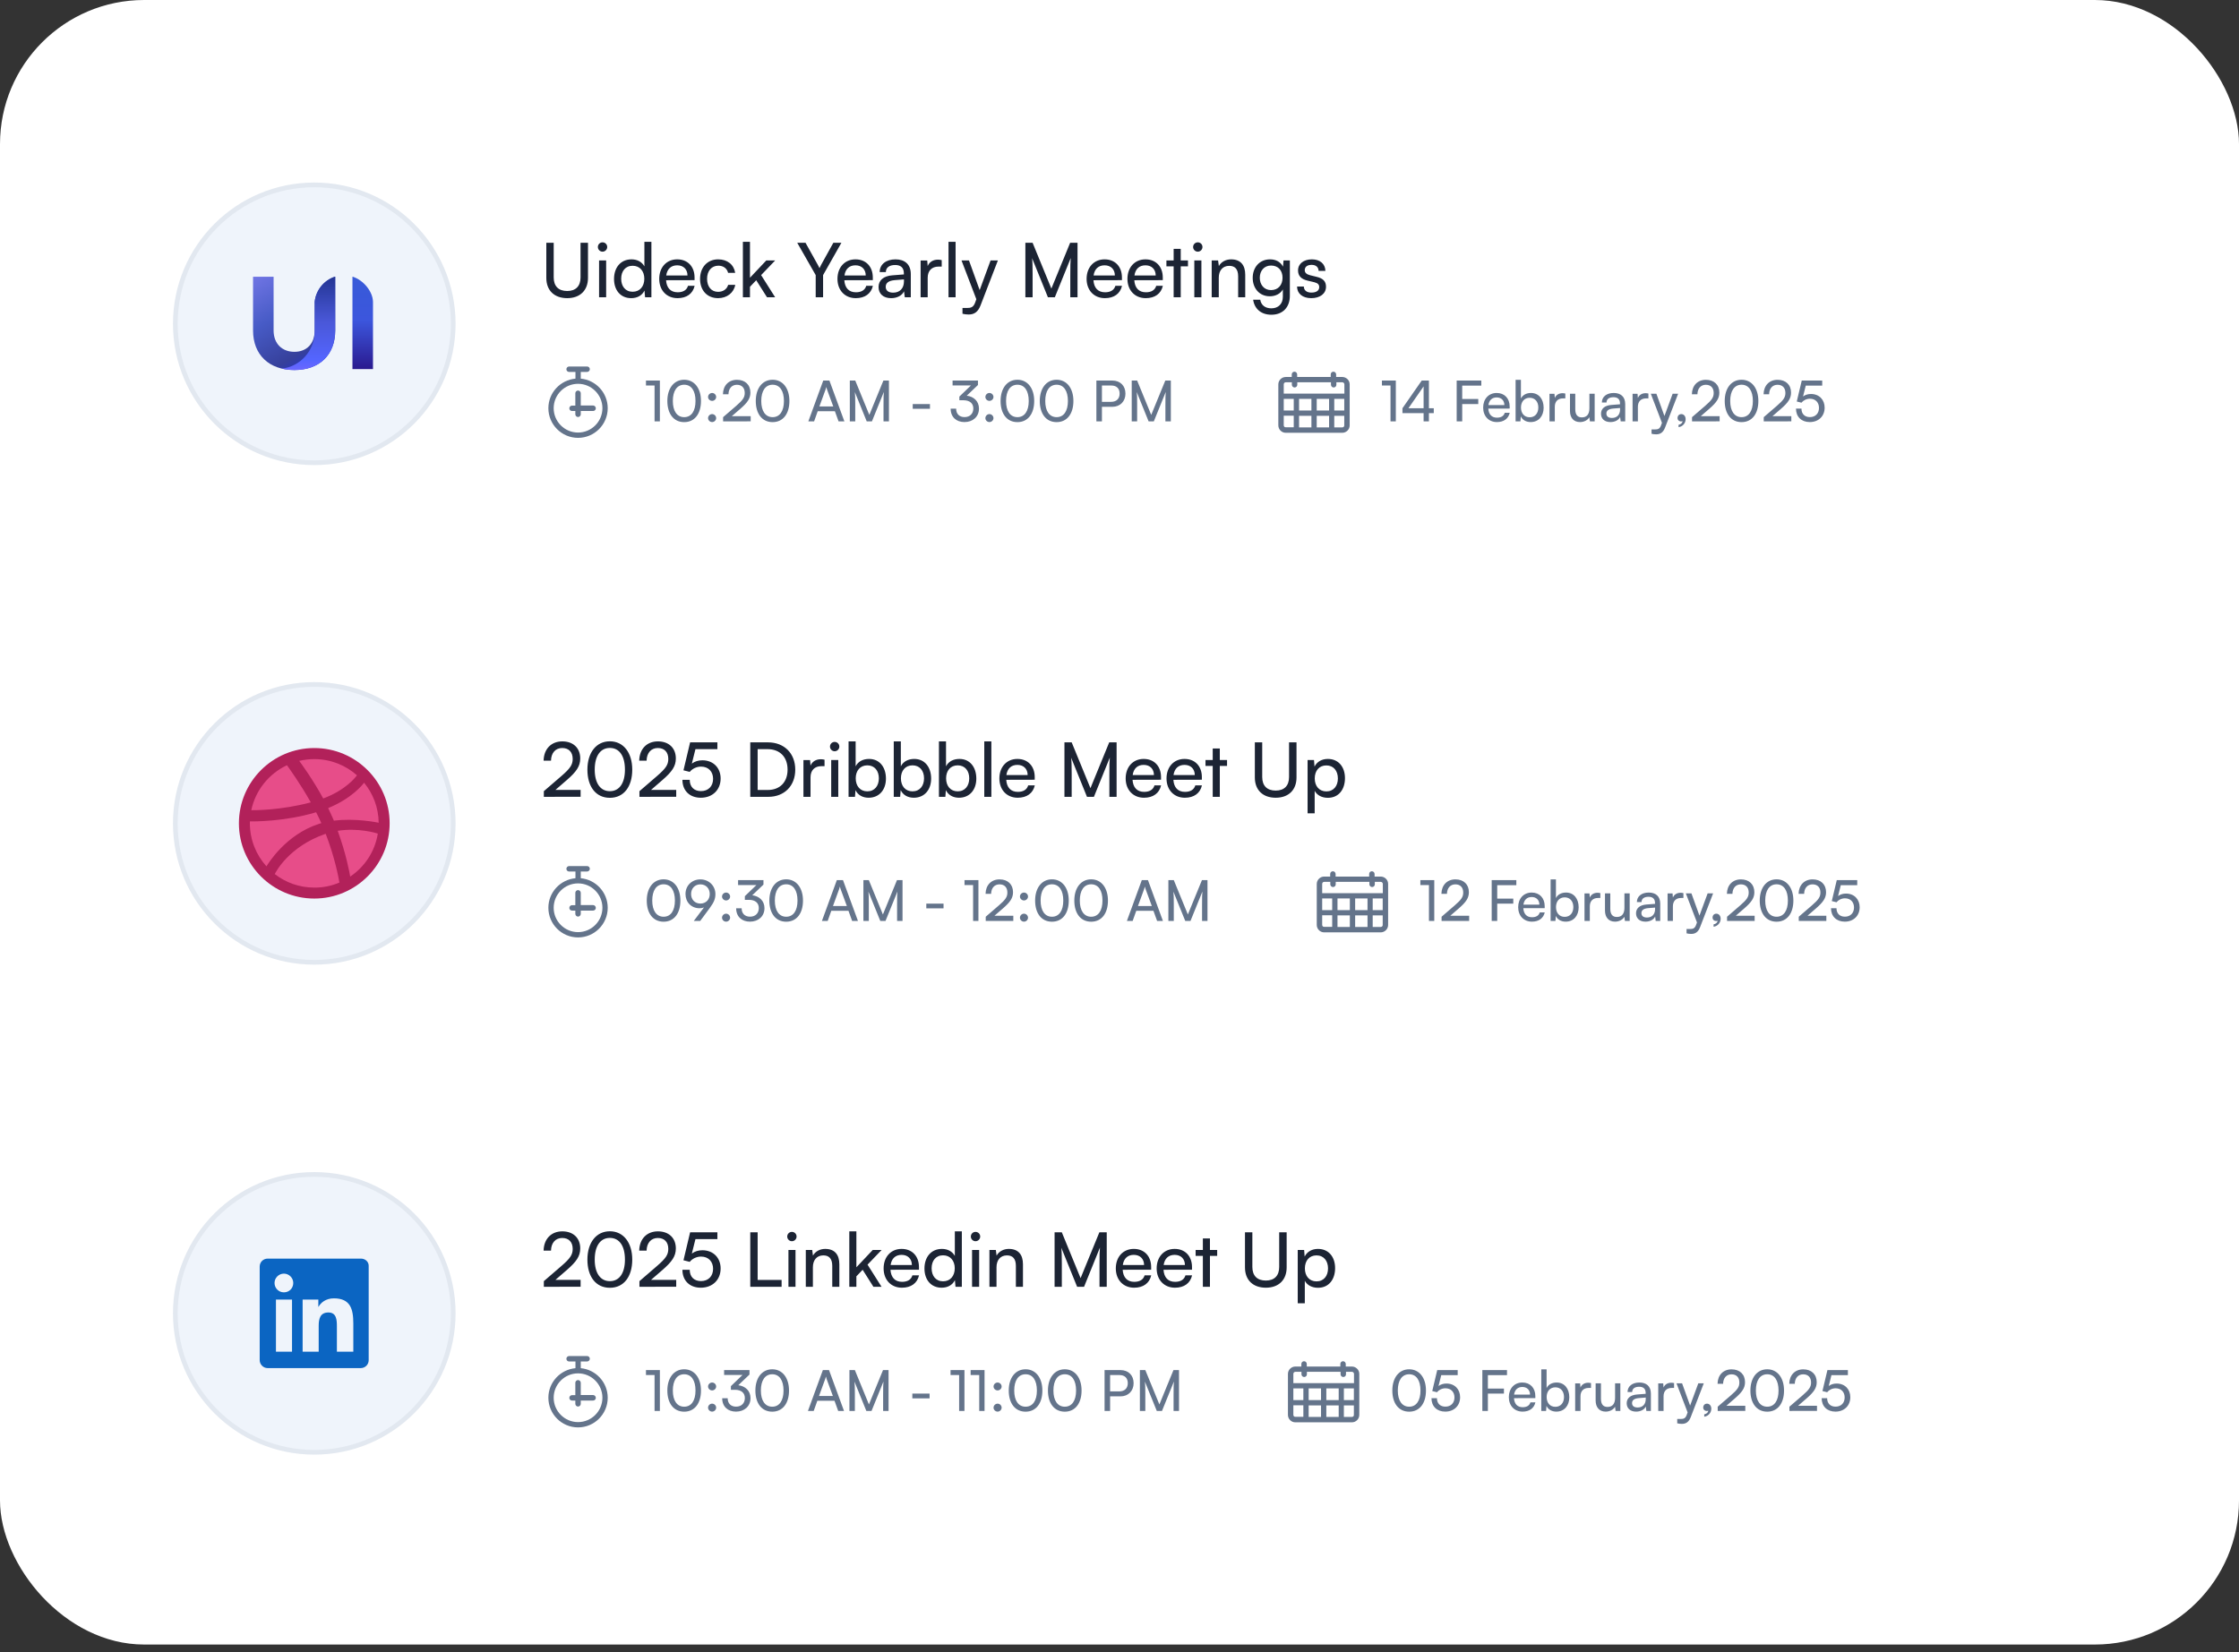 <svg width="233" height="172" viewBox="0 0 233 172" fill="none" xmlns="http://www.w3.org/2000/svg">
<rect x="0" y="0" width="233" height="172" fill="#333333" stroke="none"/>
<rect width="233" height="171.177" rx="15" fill="white"/>
<rect x="10" y="63" width="213" height="46" rx="12" fill="white"/>
<circle cx="32.705" cy="33.705" r="14.46" fill="#EFF4FB" stroke="#E2E8F0" stroke-width="0.49"/>
<g clip-path="url(#clip0_581_2877)">
<path d="M32.746 31.416V34.394C32.746 35.782 31.907 36.62 30.635 36.62C29.363 36.62 28.471 35.782 28.471 34.394V28.803H26.333V34.394C26.333 36.936 28.01 38.516 30.635 38.516C33.247 38.516 34.884 36.936 34.884 34.394V28.803H34.846C33.719 29.171 32.878 30.185 32.746 31.416Z" fill="url(#paint0_linear_581_2877)"/>
<path d="M36.714 28.803H36.678V38.42H38.815V31.418C38.795 30.349 37.842 29.171 36.714 28.803Z" fill="url(#paint1_linear_581_2877)"/>
<path d="M32.746 31.416V34.394C32.746 34.396 32.746 34.398 32.746 34.4C32.746 34.429 32.748 34.459 32.748 34.489C32.748 36.495 31.26 38.147 29.344 38.372C29.743 38.466 30.174 38.516 30.635 38.516C33.247 38.516 34.884 36.936 34.884 34.394V28.803H34.846C33.719 29.171 32.878 30.185 32.746 31.416Z" fill="url(#paint2_linear_581_2877)"/>
</g>
<path d="M56.852 28.925V25.271H57.621V28.878C57.621 29.788 58.123 30.29 59.025 30.29C59.919 30.29 60.413 29.78 60.413 28.878V25.271H61.189V28.925C61.189 30.227 60.358 31.035 59.025 31.035C57.684 31.035 56.852 30.235 56.852 28.925ZM62.703 26.196C62.436 26.196 62.216 25.977 62.216 25.71C62.216 25.435 62.436 25.224 62.703 25.224C62.969 25.224 63.189 25.435 63.189 25.71C63.189 25.977 62.969 26.196 62.703 26.196ZM62.342 30.941V27.106H63.079V30.941H62.342ZM65.686 31.035C64.573 31.035 63.898 30.204 63.898 29.035C63.898 27.859 64.581 26.996 65.718 26.996C66.306 26.996 66.8 27.255 67.059 27.725V25.169H67.788V30.941H67.129L67.067 30.243C66.816 30.768 66.298 31.035 65.686 31.035ZM65.835 30.368C66.588 30.368 67.051 29.812 67.051 29.012C67.051 28.227 66.588 27.663 65.835 27.663C65.083 27.663 64.643 28.227 64.643 29.012C64.643 29.804 65.083 30.368 65.835 30.368ZM70.507 31.035C69.377 31.035 68.601 30.219 68.601 29.027C68.601 27.827 69.362 26.996 70.475 26.996C71.565 26.996 72.279 27.749 72.279 28.886V29.161L69.314 29.169C69.369 29.976 69.793 30.423 70.522 30.423C71.095 30.423 71.471 30.188 71.597 29.749H72.287C72.099 30.572 71.456 31.035 70.507 31.035ZM70.475 27.616C69.832 27.616 69.424 28 69.33 28.674H71.542C71.542 28.039 71.126 27.616 70.475 27.616ZM72.852 29.027C72.852 27.827 73.612 26.996 74.734 26.996C75.698 26.996 76.373 27.545 76.506 28.4H75.769C75.644 27.914 75.251 27.655 74.757 27.655C74.059 27.655 73.581 28.188 73.581 29.02C73.581 29.843 74.028 30.376 74.726 30.376C75.251 30.376 75.644 30.102 75.777 29.647H76.514C76.365 30.478 75.651 31.035 74.726 31.035C73.597 31.035 72.852 30.235 72.852 29.027ZM78.045 30.941H77.308V25.169H78.045V28.91L79.747 27.106H80.672L79.205 28.635L80.664 30.941H79.817L78.696 29.169L78.045 29.851V30.941ZM84.885 28.635L82.964 25.271H83.827L85.089 27.537C85.168 27.671 85.215 27.78 85.278 27.914C85.348 27.773 85.364 27.725 85.466 27.537L86.721 25.271H87.56L85.654 28.635V30.941H84.885V28.635ZM89.056 31.035C87.927 31.035 87.15 30.219 87.15 29.027C87.15 27.827 87.911 26.996 89.025 26.996C90.115 26.996 90.829 27.749 90.829 28.886V29.161L87.864 29.169C87.919 29.976 88.343 30.423 89.072 30.423C89.644 30.423 90.021 30.188 90.146 29.749H90.837C90.648 30.572 90.005 31.035 89.056 31.035ZM89.025 27.616C88.382 27.616 87.974 28 87.88 28.674H90.091C90.091 28.039 89.676 27.616 89.025 27.616ZM92.735 31.035C91.912 31.035 91.426 30.572 91.426 29.874C91.426 29.169 91.951 28.729 92.853 28.659L94.061 28.565V28.455C94.061 27.812 93.676 27.584 93.159 27.584C92.539 27.584 92.186 27.859 92.186 28.322H91.543C91.543 27.521 92.202 26.996 93.19 26.996C94.139 26.996 94.782 27.498 94.782 28.533V30.941H94.155L94.076 30.321C93.88 30.761 93.355 31.035 92.735 31.035ZM92.947 30.462C93.645 30.462 94.069 30.008 94.069 29.286V29.082L93.088 29.161C92.437 29.223 92.171 29.474 92.171 29.851C92.171 30.259 92.469 30.462 92.947 30.462ZM97.999 27.075V27.749H97.67C96.972 27.749 96.54 28.172 96.54 28.91V30.941H95.803V27.114H96.493L96.54 27.694C96.697 27.294 97.082 27.027 97.607 27.027C97.74 27.027 97.85 27.043 97.999 27.075ZM99.443 30.941H98.706V25.169H99.443V30.941ZM100.16 32.658V32.055H100.654C101.007 32.055 101.289 32 101.47 31.513L101.603 31.145L100.058 27.106H100.835L101.948 30.196L103.085 27.106H103.846L102.034 31.804C101.776 32.462 101.391 32.737 100.803 32.737C100.56 32.737 100.356 32.706 100.16 32.658ZM107.457 30.941H106.705V25.271H107.457L109.41 30.039L111.363 25.271H112.132V30.941H111.379V28.698C111.379 27.639 111.387 27.255 111.426 26.855L109.771 30.941H109.05L107.403 26.871C107.442 27.145 107.457 27.725 107.457 28.517V30.941ZM114.981 31.035C113.852 31.035 113.076 30.219 113.076 29.027C113.076 27.827 113.836 26.996 114.95 26.996C116.04 26.996 116.754 27.749 116.754 28.886V29.161L113.789 29.169C113.844 29.976 114.268 30.423 114.997 30.423C115.57 30.423 115.946 30.188 116.071 29.749H116.762C116.573 30.572 115.93 31.035 114.981 31.035ZM114.95 27.616C114.307 27.616 113.899 28 113.805 28.674H116.017C116.017 28.039 115.601 27.616 114.95 27.616ZM119.232 31.035C118.103 31.035 117.326 30.219 117.326 29.027C117.326 27.827 118.087 26.996 119.201 26.996C120.291 26.996 121.004 27.749 121.004 28.886V29.161L118.04 29.169C118.095 29.976 118.518 30.423 119.248 30.423C119.82 30.423 120.197 30.188 120.322 29.749H121.012C120.824 30.572 120.181 31.035 119.232 31.035ZM119.201 27.616C118.557 27.616 118.15 28 118.056 28.674H120.267C120.267 28.039 119.852 27.616 119.201 27.616ZM122.872 30.941H122.135V27.725H121.382V27.106H122.135V25.906H122.872V27.106H123.625V27.725H122.872V30.941ZM124.647 26.196C124.38 26.196 124.161 25.977 124.161 25.71C124.161 25.435 124.38 25.224 124.647 25.224C124.914 25.224 125.133 25.435 125.133 25.71C125.133 25.977 124.914 26.196 124.647 26.196ZM124.286 30.941V27.106H125.023V30.941H124.286ZM126.831 30.941H126.094V27.106H126.76L126.839 27.694C127.082 27.255 127.568 26.996 128.109 26.996C129.121 26.996 129.584 27.616 129.584 28.596V30.941H128.847V28.761C128.847 27.984 128.486 27.671 127.921 27.671C127.231 27.671 126.831 28.165 126.831 28.91V30.941ZM130.362 28.925C130.362 27.843 131.06 26.996 132.173 26.996C132.793 26.996 133.271 27.278 133.514 27.757L133.569 27.106H134.228V30.784C134.228 31.992 133.483 32.76 132.307 32.76C131.264 32.76 130.55 32.172 130.409 31.2H131.146C131.24 31.764 131.664 32.094 132.307 32.094C133.028 32.094 133.499 31.623 133.499 30.894V30.125C133.248 30.572 132.746 30.839 132.142 30.839C131.052 30.839 130.362 30 130.362 28.925ZM131.099 28.91C131.099 29.631 131.546 30.196 132.267 30.196C133.012 30.196 133.467 29.663 133.467 28.91C133.467 28.172 133.028 27.639 132.275 27.639C131.538 27.639 131.099 28.204 131.099 28.91ZM134.978 29.827H135.684C135.684 30.219 135.982 30.455 136.468 30.455C136.986 30.455 137.284 30.243 137.284 29.89C137.284 29.631 137.159 29.474 136.759 29.372L136.084 29.215C135.402 29.051 135.08 28.714 135.08 28.149C135.08 27.443 135.676 26.996 136.523 26.996C137.362 26.996 137.911 27.467 137.927 28.196H137.221C137.206 27.812 136.947 27.569 136.5 27.569C136.037 27.569 135.778 27.773 135.778 28.125C135.778 28.384 135.966 28.557 136.343 28.651L137.017 28.816C137.668 28.972 137.99 29.27 137.99 29.843C137.99 30.572 137.362 31.035 136.453 31.035C135.551 31.035 134.978 30.557 134.978 29.827Z" fill="#1C2434"/>
<g clip-path="url(#clip1_581_2877)">
<path d="M60.436 39.411V38.713H61.098C61.245 38.713 61.38 38.59 61.38 38.431C61.38 38.272 61.257 38.149 61.098 38.149H59.223C59.076 38.149 58.941 38.272 58.941 38.431C58.941 38.59 59.064 38.713 59.223 38.713H59.885V39.411C58.304 39.558 57.066 40.882 57.066 42.487C57.066 44.19 58.451 45.575 60.154 45.575C61.858 45.575 63.242 44.19 63.242 42.487C63.242 40.882 62.005 39.558 60.436 39.411ZM60.154 45.024C58.757 45.024 57.618 43.884 57.618 42.487C57.618 41.09 58.757 39.95 60.154 39.95C61.551 39.95 62.691 41.09 62.691 42.487C62.691 43.884 61.551 45.024 60.154 45.024Z" fill="#64748B"/>
<path d="M61.71 42.205H60.436V40.931C60.436 40.784 60.313 40.649 60.154 40.649C60.007 40.649 59.872 40.772 59.872 40.931V42.218H59.529C59.382 42.218 59.247 42.34 59.247 42.499C59.247 42.659 59.37 42.781 59.529 42.781H59.872V43.124C59.872 43.272 59.995 43.406 60.154 43.406C60.301 43.406 60.436 43.284 60.436 43.124V42.781H61.723C61.87 42.781 62.005 42.659 62.005 42.499C62.005 42.34 61.87 42.205 61.71 42.205Z" fill="#64748B"/>
</g>
<path d="M68.117 40.127H67.222V39.61H68.669V43.862H68.117V40.127ZM69.447 41.739C69.447 40.421 70.13 39.527 71.2 39.527C72.265 39.527 72.947 40.421 72.947 41.739C72.947 43.062 72.294 43.939 71.2 43.939C70.1 43.939 69.447 43.062 69.447 41.739ZM70.018 41.739C70.018 42.786 70.453 43.421 71.2 43.421C71.947 43.421 72.377 42.786 72.377 41.739C72.377 40.68 71.947 40.045 71.2 40.045C70.453 40.045 70.018 40.68 70.018 41.739ZM74.108 41.727C73.879 41.727 73.684 41.539 73.684 41.321C73.684 41.092 73.879 40.904 74.108 40.904C74.332 40.904 74.526 41.092 74.526 41.321C74.526 41.539 74.332 41.727 74.108 41.727ZM74.108 43.933C73.879 43.933 73.684 43.745 73.684 43.521C73.684 43.292 73.879 43.103 74.108 43.103C74.332 43.103 74.526 43.292 74.526 43.521C74.526 43.745 74.332 43.933 74.108 43.933ZM78.119 43.856L75.249 43.862V43.421L76.619 42.239C77.307 41.645 77.501 41.357 77.501 40.904C77.501 40.368 77.195 40.051 76.684 40.051C76.16 40.051 75.819 40.433 75.807 41.039H75.231C75.249 40.127 75.825 39.533 76.69 39.533C77.543 39.533 78.09 40.051 78.09 40.868C78.09 41.474 77.79 41.904 77.037 42.556L76.154 43.321H78.119V43.856ZM78.649 41.739C78.649 40.421 79.332 39.527 80.402 39.527C81.467 39.527 82.149 40.421 82.149 41.739C82.149 43.062 81.496 43.939 80.402 43.939C79.302 43.939 78.649 43.062 78.649 41.739ZM79.22 41.739C79.22 42.786 79.655 43.421 80.402 43.421C81.149 43.421 81.579 42.786 81.579 41.739C81.579 40.68 81.149 40.045 80.402 40.045C79.655 40.045 79.22 40.68 79.22 41.739ZM84.718 43.862H84.118L85.671 39.61H86.312L87.871 43.862H87.265L86.883 42.804H85.095L84.718 43.862ZM85.918 40.527L85.271 42.304H86.712L86.059 40.527C86.03 40.445 86.001 40.345 85.989 40.28C85.977 40.339 85.948 40.439 85.918 40.527ZM89.001 43.862H88.436V39.61H89.001L90.466 43.186L91.93 39.61H92.507V43.862H91.942V42.18C91.942 41.386 91.948 41.098 91.977 40.798L90.736 43.862H90.195L88.96 40.81C88.989 41.015 89.001 41.451 89.001 42.045V43.862ZM94.982 42.551V42.056H96.776V42.551H94.982ZM100.259 41.662H99.835V41.28L101.041 40.121H99.129V39.61H101.77V40.074L100.606 41.186C101.329 41.274 101.876 41.762 101.876 42.527C101.876 43.386 101.229 43.933 100.364 43.933C99.529 43.933 98.929 43.421 98.929 42.539H99.5C99.5 43.092 99.841 43.415 100.376 43.415C100.929 43.415 101.288 43.062 101.288 42.515C101.288 42.004 100.935 41.662 100.259 41.662ZM102.966 41.727C102.737 41.727 102.543 41.539 102.543 41.321C102.543 41.092 102.737 40.904 102.966 40.904C103.19 40.904 103.384 41.092 103.384 41.321C103.384 41.539 103.19 41.727 102.966 41.727ZM102.966 43.933C102.737 43.933 102.543 43.745 102.543 43.521C102.543 43.292 102.737 43.103 102.966 43.103C103.19 43.103 103.384 43.292 103.384 43.521C103.384 43.745 103.19 43.933 102.966 43.933ZM104.125 41.739C104.125 40.421 104.807 39.527 105.877 39.527C106.942 39.527 107.624 40.421 107.624 41.739C107.624 43.062 106.971 43.939 105.877 43.939C104.777 43.939 104.125 43.062 104.125 41.739ZM104.695 41.739C104.695 42.786 105.13 43.421 105.877 43.421C106.624 43.421 107.054 42.786 107.054 41.739C107.054 40.68 106.624 40.045 105.877 40.045C105.13 40.045 104.695 40.68 104.695 41.739ZM108.203 41.739C108.203 40.421 108.885 39.527 109.956 39.527C111.02 39.527 111.703 40.421 111.703 41.739C111.703 43.062 111.05 43.939 109.956 43.939C108.856 43.939 108.203 43.062 108.203 41.739ZM108.773 41.739C108.773 42.786 109.209 43.421 109.956 43.421C110.703 43.421 111.132 42.786 111.132 41.739C111.132 40.68 110.703 40.045 109.956 40.045C109.209 40.045 108.773 40.68 108.773 41.739ZM115.748 42.345H114.672V43.862H114.095V39.61H115.748C116.583 39.61 117.119 40.157 117.119 40.974C117.119 41.768 116.578 42.345 115.748 42.345ZM115.648 40.127H114.672V41.827H115.625C116.195 41.827 116.513 41.492 116.513 40.968C116.513 40.433 116.189 40.127 115.648 40.127ZM118.336 43.862H117.772V39.61H118.336L119.801 43.186L121.266 39.61H121.842V43.862H121.277V42.18C121.277 41.386 121.283 41.098 121.313 40.798L120.071 43.862H119.53L118.295 40.81C118.325 41.015 118.336 41.451 118.336 42.045V43.862Z" fill="#64748B"/>
<g clip-path="url(#clip2_581_2877)">
<path d="M139.682 39.24H139.045V38.97C139.045 38.823 138.922 38.688 138.763 38.688C138.604 38.688 138.481 38.811 138.481 38.97V39.24H134.989V38.97C134.989 38.823 134.866 38.688 134.707 38.688C134.548 38.688 134.425 38.811 134.425 38.97V39.24H133.8C133.383 39.24 133.028 39.583 133.028 40.012V44.276C133.028 44.693 133.371 45.048 133.8 45.048H139.682C140.099 45.048 140.454 44.705 140.454 44.276V40C140.454 39.583 140.099 39.24 139.682 39.24ZM133.592 41.519H134.633V42.732H133.592V41.519ZM135.185 41.519H136.471V42.732H135.185V41.519ZM136.471 43.284V44.485H135.185V43.284H136.471V43.284ZM137.023 43.284H138.31V44.485H137.023V43.284ZM137.023 42.732V41.519H138.31V42.732H137.023ZM138.849 41.519H139.89V42.732H138.849V41.519ZM133.8 39.791H134.437V40.049C134.437 40.196 134.56 40.331 134.719 40.331C134.878 40.331 135.001 40.208 135.001 40.049V39.791H138.506V40.049C138.506 40.196 138.628 40.331 138.788 40.331C138.947 40.331 139.069 40.208 139.069 40.049V39.791H139.682C139.805 39.791 139.903 39.889 139.903 40.012V40.968H133.592V40.012C133.592 39.889 133.678 39.791 133.8 39.791ZM133.592 44.264V43.272H134.633V44.472H133.8C133.678 44.485 133.592 44.387 133.592 44.264ZM139.682 44.485H138.849V43.284H139.89V44.276C139.903 44.387 139.805 44.485 139.682 44.485Z" fill="#64748B"/>
</g>
<path d="M144.703 40.127H143.809V39.61H145.256V43.862H144.703V40.127ZM149.205 43.004H148.699V43.862H148.146V43.004H145.946V42.492L147.952 39.61H148.699V42.492H149.205V43.004ZM146.57 42.492H148.146V40.221L146.57 42.492ZM153.835 42.056H152.164V43.862H151.588V39.61H154.152V40.139H152.164V41.533H153.835V42.056ZM155.774 43.933C154.927 43.933 154.344 43.321 154.344 42.427C154.344 41.527 154.915 40.904 155.75 40.904C156.568 40.904 157.103 41.468 157.103 42.321V42.527L154.879 42.533C154.921 43.139 155.238 43.474 155.785 43.474C156.215 43.474 156.497 43.298 156.591 42.968H157.109C156.968 43.586 156.485 43.933 155.774 43.933ZM155.75 41.368C155.268 41.368 154.962 41.657 154.891 42.162H156.55C156.55 41.686 156.238 41.368 155.75 41.368ZM158.22 43.862H157.72V39.533H158.273V41.48C158.462 41.104 158.85 40.904 159.32 40.904C160.144 40.904 160.638 41.551 160.638 42.439C160.638 43.309 160.12 43.933 159.285 43.933C158.832 43.933 158.45 43.733 158.262 43.339L158.22 43.862ZM158.279 42.415C158.279 43.015 158.62 43.433 159.185 43.433C159.75 43.433 160.085 43.009 160.085 42.415C160.085 41.827 159.75 41.404 159.185 41.404C158.62 41.404 158.279 41.827 158.279 42.415ZM162.894 40.962V41.468H162.647C162.124 41.468 161.8 41.786 161.8 42.339V43.862H161.247V40.992H161.765L161.8 41.427C161.918 41.127 162.206 40.927 162.6 40.927C162.7 40.927 162.782 40.939 162.894 40.962ZM165.401 40.986H165.948V43.862H165.454L165.395 43.427C165.23 43.727 164.848 43.933 164.425 43.933C163.754 43.933 163.378 43.48 163.378 42.774V40.986H163.93V42.592C163.93 43.209 164.195 43.445 164.619 43.445C165.124 43.445 165.401 43.121 165.401 42.504V40.986ZM167.591 43.933C166.974 43.933 166.609 43.586 166.609 43.062C166.609 42.533 167.003 42.204 167.68 42.151L168.585 42.08V41.998C168.585 41.515 168.297 41.345 167.909 41.345C167.444 41.345 167.18 41.551 167.18 41.898H166.697C166.697 41.298 167.191 40.904 167.932 40.904C168.644 40.904 169.126 41.28 169.126 42.056V43.862H168.656L168.597 43.398C168.45 43.727 168.056 43.933 167.591 43.933ZM167.75 43.504C168.274 43.504 168.591 43.162 168.591 42.621V42.468L167.856 42.527C167.368 42.574 167.168 42.762 167.168 43.045C167.168 43.351 167.391 43.504 167.75 43.504ZM171.539 40.962V41.468H171.292C170.769 41.468 170.445 41.786 170.445 42.339V43.862H169.892V40.992H170.41L170.445 41.427C170.563 41.127 170.851 40.927 171.245 40.927C171.345 40.927 171.427 40.939 171.539 40.962ZM171.867 45.151V44.697H172.238C172.503 44.697 172.714 44.656 172.85 44.292L172.95 44.015L171.791 40.986H172.373L173.209 43.303L174.061 40.986H174.632L173.273 44.509C173.079 45.003 172.791 45.209 172.35 45.209C172.167 45.209 172.014 45.186 171.867 45.151ZM175.414 43.633C175.414 44.056 175.097 44.409 174.679 44.462V44.215C174.92 44.174 175.091 44.015 175.091 43.833C175.05 43.856 175.003 43.868 174.932 43.868C174.738 43.868 174.573 43.727 174.573 43.509C174.573 43.274 174.732 43.103 174.967 43.103C175.214 43.103 175.414 43.309 175.414 43.633ZM178.952 43.856L176.081 43.862V43.421L177.452 42.239C178.14 41.645 178.334 41.357 178.334 40.904C178.334 40.368 178.028 40.051 177.517 40.051C176.993 40.051 176.652 40.433 176.64 41.039H176.064C176.081 40.127 176.658 39.533 177.522 39.533C178.375 39.533 178.922 40.051 178.922 40.868C178.922 41.474 178.622 41.904 177.869 42.556L176.987 43.321H178.952V43.856ZM179.482 41.739C179.482 40.421 180.165 39.527 181.235 39.527C182.3 39.527 182.982 40.421 182.982 41.739C182.982 43.062 182.329 43.939 181.235 43.939C180.135 43.939 179.482 43.062 179.482 41.739ZM180.053 41.739C180.053 42.786 180.488 43.421 181.235 43.421C181.982 43.421 182.411 42.786 182.411 41.739C182.411 40.68 181.982 40.045 181.235 40.045C180.488 40.045 180.053 40.68 180.053 41.739ZM186.413 43.856L183.543 43.862V43.421L184.913 42.239C185.602 41.645 185.796 41.357 185.796 40.904C185.796 40.368 185.49 40.051 184.978 40.051C184.455 40.051 184.113 40.433 184.102 41.039H183.525C183.543 40.127 184.119 39.533 184.984 39.533C185.837 39.533 186.384 40.051 186.384 40.868C186.384 41.474 186.084 41.904 185.331 42.556L184.449 43.321H186.413V43.856ZM188.333 43.933C187.462 43.933 186.898 43.38 186.898 42.533H187.468C187.468 43.08 187.804 43.415 188.345 43.415C188.921 43.415 189.292 43.033 189.292 42.456C189.292 41.91 188.945 41.504 188.351 41.504C187.992 41.504 187.662 41.674 187.468 41.915L186.98 41.792L187.498 39.61H189.627V40.139H187.915L187.633 41.268C187.856 41.098 188.139 41.01 188.456 41.01C189.321 41.01 189.88 41.615 189.88 42.433C189.88 43.315 189.251 43.933 188.333 43.933Z" fill="#64748B"/>
<circle cx="32.705" cy="85.705" r="14.46" fill="#EFF4FB" stroke="#E2E8F0" stroke-width="0.49"/>
<g clip-path="url(#clip3_581_2877)">
<path d="M32.705 78.383C36.749 78.383 40.021 81.655 40.021 85.693C40.021 89.731 36.749 93.009 32.705 93.009C28.661 93.009 25.389 89.737 25.389 85.699C25.389 81.661 28.661 78.383 32.705 78.383Z" fill="#E74D89"/>
<path d="M32.705 93.529C28.379 93.529 24.862 90.018 24.862 85.699C24.862 81.373 28.379 77.862 32.705 77.862C37.031 77.862 40.548 81.373 40.548 85.693C40.548 90.012 37.031 93.529 32.705 93.529ZM39.316 86.765C39.089 86.691 37.245 86.146 35.144 86.477C36.02 88.879 36.375 90.839 36.442 91.244C37.95 90.233 39.022 88.627 39.316 86.765ZM35.321 91.863C35.223 91.274 34.831 89.228 33.894 86.789C33.881 86.796 33.863 86.802 33.851 86.802C30.07 88.119 28.716 90.735 28.594 90.98C29.727 91.863 31.155 92.389 32.705 92.389C33.63 92.396 34.519 92.206 35.321 91.863ZM27.73 90.178C27.883 89.92 29.721 86.881 33.177 85.76C33.263 85.729 33.354 85.705 33.44 85.68C33.275 85.3 33.091 84.921 32.895 84.547C29.549 85.546 26.302 85.503 26.008 85.497C26.008 85.564 26.002 85.631 26.002 85.699C26.008 87.421 26.657 88.989 27.73 90.178ZM26.149 84.332C26.449 84.339 29.206 84.351 32.343 83.518C31.234 81.545 30.034 79.89 29.862 79.651C27.981 80.534 26.584 82.261 26.149 84.332ZM31.136 79.198C31.32 79.443 32.539 81.097 33.636 83.113C36.02 82.219 37.025 80.871 37.147 80.699C35.965 79.651 34.408 79.014 32.705 79.014C32.166 79.014 31.639 79.082 31.136 79.198ZM37.888 81.471C37.748 81.661 36.626 83.101 34.151 84.112C34.304 84.43 34.457 84.755 34.598 85.08C34.647 85.196 34.696 85.313 34.745 85.423C36.975 85.141 39.187 85.595 39.408 85.638C39.389 84.063 38.826 82.611 37.888 81.471Z" fill="#B2215A"/>
</g>
<path d="M60.421 82.933L56.594 82.941V82.353L58.421 80.777C59.339 79.984 59.597 79.6 59.597 78.996C59.597 78.283 59.19 77.859 58.507 77.859C57.809 77.859 57.354 78.369 57.339 79.177H56.57C56.594 77.961 57.362 77.169 58.515 77.169C59.652 77.169 60.382 77.859 60.382 78.949C60.382 79.757 59.982 80.33 58.978 81.2L57.801 82.22H60.421V82.933ZM61.128 80.11C61.128 78.353 62.038 77.161 63.465 77.161C64.885 77.161 65.795 78.353 65.795 80.11C65.795 81.875 64.924 83.043 63.465 83.043C61.999 83.043 61.128 81.875 61.128 80.11ZM61.889 80.11C61.889 81.506 62.469 82.353 63.465 82.353C64.461 82.353 65.034 81.506 65.034 80.11C65.034 78.698 64.461 77.851 63.465 77.851C62.469 77.851 61.889 78.698 61.889 80.11ZM70.37 82.933L66.543 82.941V82.353L68.37 80.777C69.287 79.984 69.546 79.6 69.546 78.996C69.546 78.283 69.138 77.859 68.456 77.859C67.758 77.859 67.303 78.369 67.287 79.177H66.519C66.543 77.961 67.311 77.169 68.464 77.169C69.601 77.169 70.331 77.859 70.331 78.949C70.331 79.757 69.93 80.33 68.927 81.2L67.75 82.22H70.37V82.933ZM72.929 83.035C71.769 83.035 71.016 82.298 71.016 81.169H71.776C71.776 81.898 72.223 82.345 72.945 82.345C73.713 82.345 74.207 81.835 74.207 81.067C74.207 80.337 73.745 79.796 72.953 79.796C72.474 79.796 72.035 80.024 71.776 80.345L71.125 80.181L71.816 77.271H74.655V77.977H72.372L71.996 79.483C72.294 79.255 72.67 79.138 73.094 79.138C74.247 79.138 74.992 79.945 74.992 81.035C74.992 82.212 74.153 83.035 72.929 83.035ZM79.95 82.941H78.076V77.271H79.919C81.613 77.271 82.758 78.416 82.758 80.11C82.758 81.796 81.629 82.941 79.95 82.941ZM79.864 77.977H78.844V82.228H79.895C81.158 82.228 81.958 81.412 81.958 80.11C81.958 78.792 81.158 77.977 79.864 77.977ZM85.806 79.075V79.749H85.477C84.779 79.749 84.347 80.173 84.347 80.91V82.941H83.61V79.114H84.3L84.347 79.694C84.504 79.294 84.889 79.028 85.414 79.028C85.547 79.028 85.657 79.043 85.806 79.075ZM86.859 78.196C86.592 78.196 86.372 77.977 86.372 77.71C86.372 77.436 86.592 77.224 86.859 77.224C87.125 77.224 87.345 77.436 87.345 77.71C87.345 77.977 87.125 78.196 86.859 78.196ZM86.498 82.941V79.106H87.235V82.941H86.498ZM88.972 82.941H88.305V77.169H89.042V79.765C89.293 79.263 89.811 78.996 90.438 78.996C91.536 78.996 92.195 79.859 92.195 81.043C92.195 82.204 91.505 83.035 90.391 83.035C89.787 83.035 89.278 82.769 89.027 82.243L88.972 82.941ZM89.05 81.012C89.05 81.812 89.505 82.369 90.258 82.369C91.011 82.369 91.458 81.804 91.458 81.012C91.458 80.228 91.011 79.663 90.258 79.663C89.505 79.663 89.05 80.228 89.05 81.012ZM93.674 82.941H93.008V77.169H93.745V79.765C93.996 79.263 94.513 78.996 95.141 78.996C96.239 78.996 96.898 79.859 96.898 81.043C96.898 82.204 96.207 83.035 95.094 83.035C94.49 83.035 93.98 82.769 93.729 82.243L93.674 82.941ZM93.753 81.012C93.753 81.812 94.208 82.369 94.96 82.369C95.713 82.369 96.16 81.804 96.16 81.012C96.16 80.228 95.713 79.663 94.96 79.663C94.208 79.663 93.753 80.228 93.753 81.012ZM98.377 82.941H97.71V77.169H98.447V79.765C98.698 79.263 99.216 78.996 99.843 78.996C100.941 78.996 101.6 79.859 101.6 81.043C101.6 82.204 100.91 83.035 99.796 83.035C99.192 83.035 98.683 82.769 98.432 82.243L98.377 82.941ZM98.455 81.012C98.455 81.812 98.91 82.369 99.663 82.369C100.416 82.369 100.863 81.804 100.863 81.012C100.863 80.228 100.416 79.663 99.663 79.663C98.91 79.663 98.455 80.228 98.455 81.012ZM103.166 82.941H102.428V77.169H103.166V82.941ZM105.906 83.035C104.776 83.035 104 82.22 104 81.028C104 79.828 104.761 78.996 105.874 78.996C106.964 78.996 107.678 79.749 107.678 80.886V81.161L104.714 81.169C104.768 81.977 105.192 82.424 105.921 82.424C106.494 82.424 106.87 82.188 106.996 81.749H107.686C107.498 82.573 106.855 83.035 105.906 83.035ZM105.874 79.616C105.231 79.616 104.823 80 104.729 80.675H106.941C106.941 80.039 106.525 79.616 105.874 79.616ZM111.524 82.941H110.771V77.271H111.524L113.477 82.039L115.43 77.271H116.199V82.941H115.446V80.698C115.446 79.639 115.453 79.255 115.493 78.855L113.838 82.941H113.116L111.469 78.871C111.509 79.145 111.524 79.726 111.524 80.518V82.941ZM119.048 83.035C117.919 83.035 117.142 82.22 117.142 81.028C117.142 79.828 117.903 78.996 119.017 78.996C120.107 78.996 120.821 79.749 120.821 80.886V81.161L117.856 81.169C117.911 81.977 118.334 82.424 119.064 82.424C119.636 82.424 120.013 82.188 120.138 81.749H120.828C120.64 82.573 119.997 83.035 119.048 83.035ZM119.017 79.616C118.374 79.616 117.966 80 117.872 80.675H120.083C120.083 80.039 119.668 79.616 119.017 79.616ZM123.299 83.035C122.169 83.035 121.393 82.22 121.393 81.028C121.393 79.828 122.154 78.996 123.267 78.996C124.358 78.996 125.071 79.749 125.071 80.886V81.161L122.107 81.169C122.162 81.977 122.585 82.424 123.314 82.424C123.887 82.424 124.263 82.188 124.389 81.749H125.079C124.891 82.573 124.248 83.035 123.299 83.035ZM123.267 79.616C122.624 79.616 122.217 80 122.122 80.675H124.334C124.334 80.039 123.918 79.616 123.267 79.616ZM126.939 82.941H126.201V79.726H125.449V79.106H126.201V77.906H126.939V79.106H127.692V79.726H126.939V82.941ZM130.584 80.926V77.271H131.352V80.879C131.352 81.788 131.854 82.29 132.756 82.29C133.65 82.29 134.144 81.781 134.144 80.879V77.271H134.921V80.926C134.921 82.228 134.09 83.035 132.756 83.035C131.415 83.035 130.584 82.235 130.584 80.926ZM136.073 84.659V79.106H136.74L136.795 79.796C137.054 79.271 137.571 78.996 138.183 78.996C139.281 78.996 139.963 79.82 139.963 80.996C139.963 82.165 139.32 83.043 138.183 83.043C137.571 83.043 137.061 82.784 136.81 82.314V84.659H136.073ZM136.818 81.028C136.818 81.812 137.273 82.376 138.026 82.376C138.779 82.376 139.226 81.812 139.226 81.028C139.226 80.236 138.779 79.671 138.026 79.671C137.273 79.671 136.818 80.228 136.818 81.028Z" fill="#1C2434"/>
<g clip-path="url(#clip4_581_2877)">
<path d="M60.436 91.412V90.713H61.098C61.245 90.713 61.38 90.591 61.38 90.431C61.38 90.272 61.257 90.149 61.098 90.149H59.223C59.076 90.149 58.941 90.272 58.941 90.431C58.941 90.591 59.064 90.713 59.223 90.713H59.885V91.412C58.304 91.559 57.066 92.882 57.066 94.487C57.066 96.191 58.451 97.575 60.154 97.575C61.858 97.575 63.242 96.191 63.242 94.487C63.242 92.882 62.005 91.559 60.436 91.412ZM60.154 97.024C58.757 97.024 57.618 95.884 57.618 94.487C57.618 93.09 58.757 91.951 60.154 91.951C61.551 91.951 62.691 93.09 62.691 94.487C62.691 95.884 61.551 97.024 60.154 97.024Z" fill="#64748B"/>
<path d="M61.71 94.206H60.436V92.931C60.436 92.784 60.313 92.649 60.154 92.649C60.007 92.649 59.872 92.772 59.872 92.931V94.218H59.529C59.382 94.218 59.247 94.341 59.247 94.5C59.247 94.659 59.37 94.782 59.529 94.782H59.872V95.125C59.872 95.272 59.995 95.407 60.154 95.407C60.301 95.407 60.436 95.284 60.436 95.125V94.782H61.723C61.87 94.782 62.005 94.659 62.005 94.5C62.005 94.341 61.87 94.206 61.71 94.206Z" fill="#64748B"/>
</g>
<path d="M67.305 93.739C67.305 92.422 67.987 91.528 69.058 91.528C70.122 91.528 70.805 92.422 70.805 93.739C70.805 95.063 70.152 95.939 69.058 95.939C67.958 95.939 67.305 95.063 67.305 93.739ZM67.875 93.739C67.875 94.786 68.311 95.421 69.058 95.421C69.805 95.421 70.234 94.786 70.234 93.739C70.234 92.68 69.805 92.045 69.058 92.045C68.311 92.045 67.875 92.68 67.875 93.739ZM73.859 94.516L72.865 95.862H72.195L73.26 94.451C73.112 94.51 72.96 94.539 72.812 94.539C71.93 94.539 71.336 93.904 71.336 93.057C71.336 92.175 72.007 91.533 72.883 91.533C73.765 91.533 74.448 92.198 74.448 93.063C74.448 93.563 74.295 93.921 73.859 94.516ZM73.859 93.057C73.859 92.475 73.46 92.051 72.883 92.051C72.318 92.051 71.918 92.475 71.918 93.057C71.918 93.639 72.318 94.051 72.883 94.051C73.46 94.051 73.859 93.639 73.859 93.057ZM75.561 93.727C75.332 93.727 75.138 93.539 75.138 93.322C75.138 93.092 75.332 92.904 75.561 92.904C75.785 92.904 75.979 93.092 75.979 93.322C75.979 93.539 75.785 93.727 75.561 93.727ZM75.561 95.933C75.332 95.933 75.138 95.745 75.138 95.521C75.138 95.292 75.332 95.104 75.561 95.104C75.785 95.104 75.979 95.292 75.979 95.521C75.979 95.745 75.785 95.933 75.561 95.933ZM77.937 93.663H77.513V93.28L78.719 92.122H76.808V91.61H79.449V92.075L78.284 93.186C79.007 93.275 79.555 93.763 79.555 94.527C79.555 95.386 78.907 95.933 78.043 95.933C77.208 95.933 76.608 95.421 76.608 94.539H77.178C77.178 95.092 77.519 95.415 78.055 95.415C78.608 95.415 78.966 95.063 78.966 94.516C78.966 94.004 78.613 93.663 77.937 93.663ZM80.062 93.739C80.062 92.422 80.745 91.528 81.815 91.528C82.88 91.528 83.562 92.422 83.562 93.739C83.562 95.063 82.909 95.939 81.815 95.939C80.715 95.939 80.062 95.063 80.062 93.739ZM80.633 93.739C80.633 94.786 81.068 95.421 81.815 95.421C82.562 95.421 82.992 94.786 82.992 93.739C82.992 92.68 82.562 92.045 81.815 92.045C81.068 92.045 80.633 92.68 80.633 93.739ZM86.132 95.862H85.531L87.084 91.61H87.725L89.284 95.862H88.678L88.296 94.804H86.508L86.132 95.862ZM87.331 92.528L86.684 94.304H88.126L87.473 92.528C87.443 92.445 87.414 92.345 87.402 92.28C87.39 92.339 87.361 92.439 87.331 92.528ZM90.414 95.862H89.85V91.61H90.414L91.879 95.186L93.343 91.61H93.92V95.862H93.355V94.18C93.355 93.386 93.361 93.098 93.391 92.798L92.149 95.862H91.608L90.373 92.81C90.402 93.016 90.414 93.451 90.414 94.045V95.862ZM96.395 94.551V94.057H98.189V94.551H96.395ZM101.266 92.127H100.372V91.61H101.819V95.862H101.266V92.127ZM105.449 95.857L102.579 95.862V95.421L103.949 94.239C104.638 93.645 104.832 93.357 104.832 92.904C104.832 92.369 104.526 92.051 104.014 92.051C103.491 92.051 103.15 92.433 103.138 93.039H102.561C102.579 92.127 103.155 91.533 104.02 91.533C104.873 91.533 105.42 92.051 105.42 92.869C105.42 93.475 105.12 93.904 104.367 94.557L103.485 95.321H105.449V95.857ZM106.562 93.727C106.333 93.727 106.139 93.539 106.139 93.322C106.139 93.092 106.333 92.904 106.562 92.904C106.786 92.904 106.98 93.092 106.98 93.322C106.98 93.539 106.786 93.727 106.562 93.727ZM106.562 95.933C106.333 95.933 106.139 95.745 106.139 95.521C106.139 95.292 106.333 95.104 106.562 95.104C106.786 95.104 106.98 95.292 106.98 95.521C106.98 95.745 106.786 95.933 106.562 95.933ZM107.72 93.739C107.72 92.422 108.403 91.528 109.473 91.528C110.538 91.528 111.22 92.422 111.22 93.739C111.22 95.063 110.567 95.939 109.473 95.939C108.373 95.939 107.72 95.063 107.72 93.739ZM108.291 93.739C108.291 94.786 108.726 95.421 109.473 95.421C110.22 95.421 110.65 94.786 110.65 93.739C110.65 92.68 110.22 92.045 109.473 92.045C108.726 92.045 108.291 92.68 108.291 93.739ZM111.799 93.739C111.799 92.422 112.481 91.528 113.552 91.528C114.616 91.528 115.298 92.422 115.298 93.739C115.298 95.063 114.646 95.939 113.552 95.939C112.452 95.939 111.799 95.063 111.799 93.739ZM112.369 93.739C112.369 94.786 112.805 95.421 113.552 95.421C114.299 95.421 114.728 94.786 114.728 93.739C114.728 92.68 114.299 92.045 113.552 92.045C112.805 92.045 112.369 92.68 112.369 93.739ZM117.868 95.862H117.268L118.821 91.61H119.462L121.02 95.862H120.415L120.032 94.804H118.244L117.868 95.862ZM119.068 92.528L118.421 94.304H119.862L119.209 92.528C119.179 92.445 119.15 92.345 119.138 92.28C119.126 92.339 119.097 92.439 119.068 92.528ZM122.15 95.862H121.586V91.61H122.15L123.615 95.186L125.08 91.61H125.656V95.862H125.091V94.18C125.091 93.386 125.097 93.098 125.127 92.798L123.886 95.862H123.344L122.109 92.81C122.139 93.016 122.15 93.451 122.15 94.045V95.862Z" fill="#64748B"/>
<g clip-path="url(#clip5_581_2877)">
<path d="M143.682 91.24H143.045V90.971C143.045 90.823 142.922 90.689 142.763 90.689C142.604 90.689 142.481 90.811 142.481 90.971V91.24H138.989V90.971C138.989 90.823 138.866 90.689 138.707 90.689C138.548 90.689 138.425 90.811 138.425 90.971V91.24H137.8C137.383 91.24 137.028 91.583 137.028 92.012V96.277C137.028 96.693 137.371 97.049 137.8 97.049H143.682C144.099 97.049 144.454 96.706 144.454 96.277V92C144.454 91.583 144.099 91.24 143.682 91.24ZM137.592 93.519H138.633V94.733H137.592V93.519ZM139.185 93.519H140.471V94.733H139.185V93.519ZM140.471 95.284V96.485H139.185V95.284H140.471V95.284ZM141.023 95.284H142.31V96.485H141.023V95.284ZM141.023 94.733V93.519H142.31V94.733H141.023ZM142.849 93.519H143.89V94.733H142.849V93.519ZM137.8 91.792H138.437V92.049C138.437 92.196 138.56 92.331 138.719 92.331C138.878 92.331 139.001 92.208 139.001 92.049V91.792H142.506V92.049C142.506 92.196 142.628 92.331 142.788 92.331C142.947 92.331 143.069 92.208 143.069 92.049V91.792H143.682C143.805 91.792 143.903 91.89 143.903 92.012V92.968H137.592V92.012C137.592 91.89 137.678 91.792 137.8 91.792ZM137.592 96.264V95.272H138.633V96.473H137.8C137.678 96.485 137.592 96.387 137.592 96.264ZM143.682 96.485H142.849V95.284H143.89V96.277C143.903 96.387 143.805 96.485 143.682 96.485Z" fill="#64748B"/>
</g>
<path d="M148.703 92.127H147.809V91.61H149.256V95.862H148.703V92.127ZM152.887 95.857L150.017 95.862V95.421L151.387 94.239C152.075 93.645 152.269 93.357 152.269 92.904C152.269 92.369 151.964 92.051 151.452 92.051C150.928 92.051 150.587 92.433 150.575 93.039H149.999C150.017 92.127 150.593 91.533 151.458 91.533C152.311 91.533 152.858 92.051 152.858 92.869C152.858 93.475 152.558 93.904 151.805 94.557L150.922 95.321H152.887V95.857ZM157.479 94.057H155.808V95.862H155.232V91.61H157.796V92.139H155.808V93.533H157.479V94.057ZM159.417 95.933C158.57 95.933 157.988 95.321 157.988 94.427C157.988 93.527 158.559 92.904 159.394 92.904C160.211 92.904 160.747 93.469 160.747 94.322V94.527L158.523 94.533C158.565 95.139 158.882 95.474 159.429 95.474C159.859 95.474 160.141 95.298 160.235 94.969H160.753C160.611 95.586 160.129 95.933 159.417 95.933ZM159.394 93.369C158.912 93.369 158.606 93.657 158.535 94.163H160.194C160.194 93.686 159.882 93.369 159.394 93.369ZM161.864 95.862H161.364V91.533H161.917V93.48C162.105 93.104 162.494 92.904 162.964 92.904C163.788 92.904 164.282 93.551 164.282 94.439C164.282 95.31 163.764 95.933 162.929 95.933C162.476 95.933 162.094 95.733 161.905 95.339L161.864 95.862ZM161.923 94.416C161.923 95.016 162.264 95.433 162.829 95.433C163.394 95.433 163.729 95.01 163.729 94.416C163.729 93.827 163.394 93.404 162.829 93.404C162.264 93.404 161.923 93.827 161.923 94.416ZM166.538 92.963V93.469H166.291C165.768 93.469 165.444 93.786 165.444 94.339V95.862H164.891V92.992H165.409L165.444 93.427C165.562 93.127 165.85 92.927 166.244 92.927C166.344 92.927 166.426 92.939 166.538 92.963ZM169.045 92.986H169.592V95.862H169.098L169.039 95.427C168.874 95.727 168.492 95.933 168.068 95.933C167.398 95.933 167.021 95.48 167.021 94.774V92.986H167.574V94.592C167.574 95.21 167.839 95.445 168.263 95.445C168.768 95.445 169.045 95.121 169.045 94.504V92.986ZM171.235 95.933C170.618 95.933 170.253 95.586 170.253 95.063C170.253 94.533 170.647 94.204 171.323 94.151L172.229 94.08V93.998C172.229 93.516 171.941 93.345 171.553 93.345C171.088 93.345 170.823 93.551 170.823 93.898H170.341C170.341 93.298 170.835 92.904 171.576 92.904C172.288 92.904 172.77 93.28 172.77 94.057V95.862H172.3L172.241 95.398C172.094 95.727 171.7 95.933 171.235 95.933ZM171.394 95.504C171.917 95.504 172.235 95.163 172.235 94.621V94.469L171.5 94.527C171.012 94.574 170.812 94.763 170.812 95.045C170.812 95.351 171.035 95.504 171.394 95.504ZM175.183 92.963V93.469H174.936C174.412 93.469 174.089 93.786 174.089 94.339V95.862H173.536V92.992H174.054L174.089 93.427C174.207 93.127 174.495 92.927 174.889 92.927C174.989 92.927 175.071 92.939 175.183 92.963ZM175.511 97.151V96.698H175.882C176.147 96.698 176.358 96.657 176.494 96.292L176.594 96.016L175.435 92.986H176.017L176.852 95.304L177.705 92.986H178.276L176.917 96.51C176.723 97.004 176.435 97.21 175.994 97.21C175.811 97.21 175.658 97.186 175.511 97.151ZM179.058 95.633C179.058 96.057 178.741 96.41 178.323 96.463V96.216C178.564 96.174 178.735 96.016 178.735 95.833C178.694 95.857 178.647 95.868 178.576 95.868C178.382 95.868 178.217 95.727 178.217 95.51C178.217 95.274 178.376 95.104 178.611 95.104C178.858 95.104 179.058 95.31 179.058 95.633ZM182.596 95.857L179.725 95.862V95.421L181.096 94.239C181.784 93.645 181.978 93.357 181.978 92.904C181.978 92.369 181.672 92.051 181.16 92.051C180.637 92.051 180.296 92.433 180.284 93.039H179.708C179.725 92.127 180.302 91.533 181.166 91.533C182.019 91.533 182.566 92.051 182.566 92.869C182.566 93.475 182.266 93.904 181.513 94.557L180.631 95.321H182.596V95.857ZM183.126 93.739C183.126 92.422 183.808 91.528 184.879 91.528C185.944 91.528 186.626 92.422 186.626 93.739C186.626 95.063 185.973 95.939 184.879 95.939C183.779 95.939 183.126 95.063 183.126 93.739ZM183.697 93.739C183.697 94.786 184.132 95.421 184.879 95.421C185.626 95.421 186.055 94.786 186.055 93.739C186.055 92.68 185.626 92.045 184.879 92.045C184.132 92.045 183.697 92.68 183.697 93.739ZM190.057 95.857L187.187 95.862V95.421L188.557 94.239C189.245 93.645 189.44 93.357 189.44 92.904C189.44 92.369 189.134 92.051 188.622 92.051C188.098 92.051 187.757 92.433 187.746 93.039H187.169C187.187 92.127 187.763 91.533 188.628 91.533C189.481 91.533 190.028 92.051 190.028 92.869C190.028 93.475 189.728 93.904 188.975 94.557L188.093 95.321H190.057V95.857ZM191.977 95.933C191.106 95.933 190.542 95.38 190.542 94.533H191.112C191.112 95.08 191.447 95.415 191.989 95.415C192.565 95.415 192.936 95.033 192.936 94.457C192.936 93.91 192.589 93.504 191.994 93.504C191.636 93.504 191.306 93.674 191.112 93.916L190.624 93.792L191.142 91.61H193.271V92.139H191.559L191.277 93.269C191.5 93.098 191.783 93.01 192.1 93.01C192.965 93.01 193.524 93.616 193.524 94.433C193.524 95.316 192.894 95.933 191.977 95.933Z" fill="#64748B"/>
<circle cx="32.705" cy="136.705" r="14.46" fill="#EFF4FB" stroke="#E2E8F0" stroke-width="0.49"/>
<g clip-path="url(#clip6_581_2877)">
<path d="M37.576 131.007H27.852C27.393 131.007 27.025 131.374 27.025 131.834V141.576C27.025 142.017 27.393 142.403 27.852 142.403H37.539C37.999 142.403 38.367 142.036 38.367 141.576V131.816C38.403 131.374 38.036 131.007 37.576 131.007ZM30.389 140.694H28.716V135.271H30.389V140.694ZM29.544 134.518C28.992 134.518 28.569 134.076 28.569 133.543C28.569 133.01 29.011 132.569 29.544 132.569C30.077 132.569 30.518 133.01 30.518 133.543C30.518 134.076 30.113 134.518 29.544 134.518ZM36.731 140.694H35.058V138.065C35.058 137.44 35.04 136.613 34.176 136.613C33.293 136.613 33.165 137.312 33.165 138.01V140.694H31.492V135.271H33.128V136.025H33.146C33.385 135.584 33.918 135.143 34.745 135.143C36.455 135.143 36.767 136.245 36.767 137.753V140.694H36.731Z" fill="#0B65C2"/>
</g>
<path d="M60.421 133.933L56.594 133.941V133.353L58.421 131.776C59.339 130.984 59.597 130.6 59.597 129.996C59.597 129.282 59.19 128.859 58.507 128.859C57.809 128.859 57.354 129.369 57.339 130.176H56.57C56.594 128.961 57.362 128.169 58.515 128.169C59.652 128.169 60.382 128.859 60.382 129.949C60.382 130.757 59.982 131.329 58.978 132.2L57.801 133.219H60.421V133.933ZM61.128 131.11C61.128 129.353 62.038 128.161 63.465 128.161C64.885 128.161 65.795 129.353 65.795 131.11C65.795 132.874 64.924 134.043 63.465 134.043C61.999 134.043 61.128 132.874 61.128 131.11ZM61.889 131.11C61.889 132.506 62.469 133.353 63.465 133.353C64.461 133.353 65.034 132.506 65.034 131.11C65.034 129.698 64.461 128.851 63.465 128.851C62.469 128.851 61.889 129.698 61.889 131.11ZM70.37 133.933L66.543 133.941V133.353L68.37 131.776C69.287 130.984 69.546 130.6 69.546 129.996C69.546 129.282 69.138 128.859 68.456 128.859C67.758 128.859 67.303 129.369 67.287 130.176H66.519C66.543 128.961 67.311 128.169 68.464 128.169C69.601 128.169 70.331 128.859 70.331 129.949C70.331 130.757 69.93 131.329 68.927 132.2L67.75 133.219H70.37V133.933ZM72.929 134.035C71.769 134.035 71.016 133.298 71.016 132.168H71.776C71.776 132.898 72.223 133.345 72.945 133.345C73.713 133.345 74.207 132.835 74.207 132.067C74.207 131.337 73.745 130.796 72.953 130.796C72.474 130.796 72.035 131.023 71.776 131.345L71.125 131.18L71.816 128.271H74.655V128.977H72.372L71.996 130.482C72.294 130.255 72.67 130.137 73.094 130.137C74.247 130.137 74.992 130.945 74.992 132.035C74.992 133.212 74.153 134.035 72.929 134.035ZM78.844 128.271V133.227H81.338V133.941H78.076V128.271H78.844ZM82.409 129.196C82.142 129.196 81.922 128.977 81.922 128.71C81.922 128.435 82.142 128.224 82.409 128.224C82.675 128.224 82.895 128.435 82.895 128.71C82.895 128.977 82.675 129.196 82.409 129.196ZM82.048 133.941V130.106H82.785V133.941H82.048ZM84.593 133.941H83.855V130.106H84.522L84.6 130.694C84.844 130.255 85.33 129.996 85.871 129.996C86.883 129.996 87.345 130.616 87.345 131.596V133.941H86.608V131.761C86.608 130.984 86.247 130.671 85.683 130.671C84.993 130.671 84.593 131.165 84.593 131.91V133.941ZM89.119 133.941H88.382V128.169H89.119V131.91L90.821 130.106H91.747L90.28 131.635L91.739 133.941H90.892L89.77 132.168L89.119 132.851V133.941ZM93.858 134.035C92.729 134.035 91.953 133.219 91.953 132.027C91.953 130.827 92.713 129.996 93.827 129.996C94.917 129.996 95.631 130.749 95.631 131.886V132.161L92.666 132.168C92.721 132.976 93.145 133.423 93.874 133.423C94.447 133.423 94.823 133.188 94.948 132.749H95.639C95.45 133.572 94.807 134.035 93.858 134.035ZM93.827 130.616C93.184 130.616 92.776 131 92.682 131.674H94.894C94.894 131.039 94.478 130.616 93.827 130.616ZM97.991 134.035C96.878 134.035 96.203 133.204 96.203 132.035C96.203 130.859 96.885 129.996 98.023 129.996C98.611 129.996 99.105 130.255 99.364 130.725V128.169H100.093V133.941H99.434L99.372 133.243C99.121 133.768 98.603 134.035 97.991 134.035ZM98.14 133.368C98.893 133.368 99.356 132.812 99.356 132.012C99.356 131.227 98.893 130.663 98.14 130.663C97.387 130.663 96.948 131.227 96.948 132.012C96.948 132.804 97.387 133.368 98.14 133.368ZM101.517 129.196C101.251 129.196 101.031 128.977 101.031 128.71C101.031 128.435 101.251 128.224 101.517 128.224C101.784 128.224 102.004 128.435 102.004 128.71C102.004 128.977 101.784 129.196 101.517 129.196ZM101.157 133.941V130.106H101.894V133.941H101.157ZM103.701 133.941H102.964V130.106H103.631L103.709 130.694C103.952 130.255 104.439 129.996 104.98 129.996C105.991 129.996 106.454 130.616 106.454 131.596V133.941H105.717V131.761C105.717 130.984 105.356 130.671 104.791 130.671C104.101 130.671 103.701 131.165 103.701 131.91V133.941ZM110.498 133.941H109.745V128.271H110.498L112.451 133.039L114.404 128.271H115.172V133.941H114.419V131.698C114.419 130.639 114.427 130.255 114.466 129.855L112.812 133.941H112.09L110.443 129.871C110.482 130.145 110.498 130.725 110.498 131.518V133.941ZM118.022 134.035C116.893 134.035 116.116 133.219 116.116 132.027C116.116 130.827 116.877 129.996 117.99 129.996C119.081 129.996 119.794 130.749 119.794 131.886V132.161L116.83 132.168C116.885 132.976 117.308 133.423 118.038 133.423C118.61 133.423 118.987 133.188 119.112 132.749H119.802C119.614 133.572 118.971 134.035 118.022 134.035ZM117.99 130.616C117.347 130.616 116.94 131 116.845 131.674H119.057C119.057 131.039 118.641 130.616 117.99 130.616ZM122.273 134.035C121.143 134.035 120.367 133.219 120.367 132.027C120.367 130.827 121.127 129.996 122.241 129.996C123.331 129.996 124.045 130.749 124.045 131.886V132.161L121.08 132.168C121.135 132.976 121.559 133.423 122.288 133.423C122.861 133.423 123.237 133.188 123.363 132.749H124.053C123.865 133.572 123.221 134.035 122.273 134.035ZM122.241 130.616C121.598 130.616 121.19 131 121.096 131.674H123.308C123.308 131.039 122.892 130.616 122.241 130.616ZM125.912 133.941H125.175V130.725H124.422V130.106H125.175V128.906H125.912V130.106H126.665V130.725H125.912V133.941ZM129.558 131.925V128.271H130.326V131.878C130.326 132.788 130.828 133.29 131.73 133.29C132.624 133.29 133.118 132.78 133.118 131.878V128.271H133.895V131.925C133.895 133.227 133.063 134.035 131.73 134.035C130.389 134.035 129.558 133.235 129.558 131.925ZM135.047 135.658V130.106H135.714L135.768 130.796C136.027 130.271 136.545 129.996 137.157 129.996C138.255 129.996 138.937 130.82 138.937 131.996C138.937 133.164 138.294 134.043 137.157 134.043C136.545 134.043 136.035 133.784 135.784 133.314V135.658H135.047ZM135.792 132.027C135.792 132.812 136.247 133.376 137 133.376C137.753 133.376 138.2 132.812 138.2 132.027C138.2 131.235 137.753 130.671 137 130.671C136.247 130.671 135.792 131.227 135.792 132.027Z" fill="#1C2434"/>
<g clip-path="url(#clip7_581_2877)">
<path d="M60.436 142.411V141.713H61.098C61.245 141.713 61.38 141.59 61.38 141.431C61.38 141.272 61.257 141.149 61.098 141.149H59.223C59.076 141.149 58.941 141.272 58.941 141.431C58.941 141.59 59.064 141.713 59.223 141.713H59.885V142.411C58.304 142.558 57.066 143.882 57.066 145.487C57.066 147.19 58.451 148.575 60.154 148.575C61.858 148.575 63.242 147.19 63.242 145.487C63.242 143.882 62.005 142.558 60.436 142.411ZM60.154 148.024C58.757 148.024 57.618 146.884 57.618 145.487C57.618 144.09 58.757 142.951 60.154 142.951C61.551 142.951 62.691 144.09 62.691 145.487C62.691 146.884 61.551 148.024 60.154 148.024Z" fill="#64748B"/>
<path d="M61.71 145.205H60.436V143.931C60.436 143.784 60.313 143.649 60.154 143.649C60.007 143.649 59.872 143.772 59.872 143.931V145.218H59.529C59.382 145.218 59.247 145.34 59.247 145.5C59.247 145.659 59.37 145.781 59.529 145.781H59.872V146.124C59.872 146.272 59.995 146.406 60.154 146.406C60.301 146.406 60.436 146.284 60.436 146.124V145.781H61.723C61.87 145.781 62.005 145.659 62.005 145.5C62.005 145.34 61.87 145.205 61.71 145.205Z" fill="#64748B"/>
</g>
<path d="M68.117 143.127H67.222V142.61H68.669V146.862H68.117V143.127ZM69.447 144.739C69.447 143.421 70.13 142.527 71.2 142.527C72.265 142.527 72.947 143.421 72.947 144.739C72.947 146.062 72.294 146.939 71.2 146.939C70.1 146.939 69.447 146.062 69.447 144.739ZM70.018 144.739C70.018 145.786 70.453 146.421 71.2 146.421C71.947 146.421 72.377 145.786 72.377 144.739C72.377 143.68 71.947 143.045 71.2 143.045C70.453 143.045 70.018 143.68 70.018 144.739ZM74.108 144.727C73.879 144.727 73.684 144.539 73.684 144.321C73.684 144.092 73.879 143.904 74.108 143.904C74.332 143.904 74.526 144.092 74.526 144.321C74.526 144.539 74.332 144.727 74.108 144.727ZM74.108 146.933C73.879 146.933 73.684 146.745 73.684 146.521C73.684 146.292 73.879 146.104 74.108 146.104C74.332 146.104 74.526 146.292 74.526 146.521C74.526 146.745 74.332 146.933 74.108 146.933ZM76.484 144.662H76.06V144.28L77.266 143.121H75.354V142.61H77.995V143.074L76.831 144.186C77.554 144.274 78.101 144.762 78.101 145.527C78.101 146.386 77.454 146.933 76.59 146.933C75.754 146.933 75.154 146.421 75.154 145.539H75.725C75.725 146.092 76.066 146.415 76.601 146.415C77.154 146.415 77.513 146.062 77.513 145.515C77.513 145.004 77.16 144.662 76.484 144.662ZM78.609 144.739C78.609 143.421 79.291 142.527 80.362 142.527C81.427 142.527 82.109 143.421 82.109 144.739C82.109 146.062 81.456 146.939 80.362 146.939C79.262 146.939 78.609 146.062 78.609 144.739ZM79.18 144.739C79.18 145.786 79.615 146.421 80.362 146.421C81.109 146.421 81.538 145.786 81.538 144.739C81.538 143.68 81.109 143.045 80.362 143.045C79.615 143.045 79.18 143.68 79.18 144.739ZM84.678 146.862H84.078L85.631 142.61H86.272L87.831 146.862H87.225L86.843 145.804H85.055L84.678 146.862ZM85.878 143.527L85.231 145.304H86.672L86.019 143.527C85.99 143.445 85.96 143.345 85.949 143.28C85.937 143.339 85.908 143.439 85.878 143.527ZM88.961 146.862H88.396V142.61H88.961L90.425 146.186L91.89 142.61H92.467V146.862H91.902V145.18C91.902 144.386 91.908 144.098 91.937 143.798L90.696 146.862H90.155L88.92 143.81C88.949 144.015 88.961 144.451 88.961 145.045V146.862ZM94.942 145.551V145.057H96.736V145.551H94.942ZM99.812 143.127H98.918V142.61H100.365V146.862H99.812V143.127ZM101.903 143.127H101.009V142.61H102.456V146.862H101.903V143.127ZM103.817 144.727C103.587 144.727 103.393 144.539 103.393 144.321C103.393 144.092 103.587 143.904 103.817 143.904C104.04 143.904 104.234 144.092 104.234 144.321C104.234 144.539 104.04 144.727 103.817 144.727ZM103.817 146.933C103.587 146.933 103.393 146.745 103.393 146.521C103.393 146.292 103.587 146.104 103.817 146.104C104.04 146.104 104.234 146.292 104.234 146.521C104.234 146.745 104.04 146.933 103.817 146.933ZM104.975 144.739C104.975 143.421 105.657 142.527 106.728 142.527C107.792 142.527 108.474 143.421 108.474 144.739C108.474 146.062 107.822 146.939 106.728 146.939C105.628 146.939 104.975 146.062 104.975 144.739ZM105.545 144.739C105.545 145.786 105.98 146.421 106.728 146.421C107.475 146.421 107.904 145.786 107.904 144.739C107.904 143.68 107.475 143.045 106.728 143.045C105.98 143.045 105.545 143.68 105.545 144.739ZM109.053 144.739C109.053 143.421 109.735 142.527 110.806 142.527C111.87 142.527 112.553 143.421 112.553 144.739C112.553 146.062 111.9 146.939 110.806 146.939C109.706 146.939 109.053 146.062 109.053 144.739ZM109.624 144.739C109.624 145.786 110.059 146.421 110.806 146.421C111.553 146.421 111.982 145.786 111.982 144.739C111.982 143.68 111.553 143.045 110.806 143.045C110.059 143.045 109.624 143.68 109.624 144.739ZM116.598 145.345H115.522V146.862H114.946V142.61H116.598C117.434 142.61 117.969 143.157 117.969 143.974C117.969 144.768 117.428 145.345 116.598 145.345ZM116.498 143.127H115.522V144.827H116.475C117.045 144.827 117.363 144.492 117.363 143.968C117.363 143.433 117.04 143.127 116.498 143.127ZM119.186 146.862H118.622V142.61H119.186L120.651 146.186L122.116 142.61H122.692V146.862H122.127V145.18C122.127 144.386 122.133 144.098 122.163 143.798L120.922 146.862H120.38L119.145 143.81C119.175 144.015 119.186 144.451 119.186 145.045V146.862Z" fill="#64748B"/>
<g clip-path="url(#clip8_581_2877)">
<path d="M140.682 142.24H140.045V141.97C140.045 141.823 139.922 141.688 139.763 141.688C139.604 141.688 139.481 141.811 139.481 141.97V142.24H135.989V141.97C135.989 141.823 135.866 141.688 135.707 141.688C135.548 141.688 135.425 141.811 135.425 141.97V142.24H134.8C134.383 142.24 134.028 142.583 134.028 143.012V147.276C134.028 147.693 134.371 148.048 134.8 148.048H140.682C141.099 148.048 141.454 147.705 141.454 147.276V143C141.454 142.583 141.099 142.24 140.682 142.24ZM134.592 144.519H135.633V145.732H134.592V144.519ZM136.185 144.519H137.471V145.732H136.185V144.519ZM137.471 146.284V147.485H136.185V146.284H137.471V146.284ZM138.023 146.284H139.31V147.485H138.023V146.284ZM138.023 145.732V144.519H139.31V145.732H138.023ZM139.849 144.519H140.89V145.732H139.849V144.519ZM134.8 142.791H135.437V143.049C135.437 143.196 135.56 143.331 135.719 143.331C135.878 143.331 136.001 143.208 136.001 143.049V142.791H139.506V143.049C139.506 143.196 139.628 143.331 139.788 143.331C139.947 143.331 140.069 143.208 140.069 143.049V142.791H140.682C140.805 142.791 140.903 142.889 140.903 143.012V143.968H134.592V143.012C134.592 142.889 134.678 142.791 134.8 142.791ZM134.592 147.264V146.272H135.633V147.472H134.8C134.678 147.485 134.592 147.387 134.592 147.264ZM140.682 147.485H139.849V146.284H140.89V147.276C140.903 147.387 140.805 147.485 140.682 147.485Z" fill="#64748B"/>
</g>
<path d="M144.892 144.739C144.892 143.421 145.574 142.527 146.645 142.527C147.709 142.527 148.392 143.421 148.392 144.739C148.392 146.062 147.739 146.939 146.645 146.939C145.545 146.939 144.892 146.062 144.892 144.739ZM145.462 144.739C145.462 145.786 145.898 146.421 146.645 146.421C147.392 146.421 147.821 145.786 147.821 144.739C147.821 143.68 147.392 143.045 146.645 143.045C145.898 143.045 145.462 143.68 145.462 144.739ZM150.399 146.933C149.529 146.933 148.964 146.38 148.964 145.533H149.535C149.535 146.08 149.87 146.415 150.411 146.415C150.988 146.415 151.358 146.033 151.358 145.457C151.358 144.909 151.011 144.504 150.417 144.504C150.058 144.504 149.729 144.674 149.535 144.915L149.047 144.792L149.564 142.61H151.693V143.139H149.982L149.699 144.268C149.923 144.098 150.205 144.01 150.523 144.01C151.388 144.01 151.946 144.615 151.946 145.433C151.946 146.315 151.317 146.933 150.399 146.933ZM156.506 145.057H154.836V146.862H154.259V142.61H156.824V143.139H154.836V144.533H156.506V145.057ZM158.445 146.933C157.598 146.933 157.016 146.321 157.016 145.427C157.016 144.527 157.586 143.904 158.422 143.904C159.239 143.904 159.774 144.468 159.774 145.321V145.527L157.551 145.533C157.592 146.139 157.91 146.474 158.457 146.474C158.886 146.474 159.169 146.298 159.263 145.968H159.78C159.639 146.586 159.157 146.933 158.445 146.933ZM158.422 144.368C157.939 144.368 157.633 144.657 157.563 145.162H159.221C159.221 144.686 158.91 144.368 158.422 144.368ZM160.892 146.862H160.392V142.533H160.945V144.48C161.133 144.104 161.521 143.904 161.992 143.904C162.815 143.904 163.309 144.551 163.309 145.439C163.309 146.309 162.792 146.933 161.957 146.933C161.504 146.933 161.121 146.733 160.933 146.339L160.892 146.862ZM160.951 145.415C160.951 146.015 161.292 146.433 161.857 146.433C162.421 146.433 162.757 146.009 162.757 145.415C162.757 144.827 162.421 144.404 161.857 144.404C161.292 144.404 160.951 144.827 160.951 145.415ZM165.566 143.962V144.468H165.319C164.795 144.468 164.472 144.786 164.472 145.339V146.862H163.919V143.992H164.436L164.472 144.427C164.589 144.127 164.878 143.927 165.272 143.927C165.372 143.927 165.454 143.939 165.566 143.962ZM168.072 143.986H168.619V146.862H168.125L168.067 146.427C167.902 146.727 167.52 146.933 167.096 146.933C166.426 146.933 166.049 146.48 166.049 145.774V143.986H166.602V145.592C166.602 146.209 166.867 146.445 167.29 146.445C167.796 146.445 168.072 146.121 168.072 145.504V143.986ZM170.263 146.933C169.645 146.933 169.281 146.586 169.281 146.062C169.281 145.533 169.675 145.204 170.351 145.151L171.257 145.08V144.998C171.257 144.515 170.969 144.345 170.58 144.345C170.116 144.345 169.851 144.551 169.851 144.898H169.369C169.369 144.298 169.863 143.904 170.604 143.904C171.316 143.904 171.798 144.28 171.798 145.057V146.862H171.327L171.269 146.398C171.122 146.727 170.727 146.933 170.263 146.933ZM170.422 146.504C170.945 146.504 171.263 146.162 171.263 145.621V145.468L170.528 145.527C170.039 145.574 169.839 145.762 169.839 146.045C169.839 146.351 170.063 146.504 170.422 146.504ZM174.211 143.962V144.468H173.964C173.44 144.468 173.117 144.786 173.117 145.339V146.862H172.564V143.992H173.081L173.117 144.427C173.234 144.127 173.522 143.927 173.917 143.927C174.017 143.927 174.099 143.939 174.211 143.962ZM174.539 148.15V147.698H174.91C175.174 147.698 175.386 147.656 175.521 147.292L175.621 147.015L174.462 143.986H175.045L175.88 146.304L176.733 143.986H177.303L175.945 147.509C175.751 148.003 175.462 148.209 175.021 148.209C174.839 148.209 174.686 148.186 174.539 148.15ZM178.086 146.633C178.086 147.056 177.768 147.409 177.351 147.462V147.215C177.592 147.174 177.763 147.015 177.763 146.833C177.721 146.856 177.674 146.868 177.604 146.868C177.41 146.868 177.245 146.727 177.245 146.509C177.245 146.274 177.404 146.104 177.639 146.104C177.886 146.104 178.086 146.309 178.086 146.633ZM181.623 146.856L178.753 146.862V146.421L180.123 145.239C180.812 144.645 181.006 144.357 181.006 143.904C181.006 143.368 180.7 143.051 180.188 143.051C179.665 143.051 179.323 143.433 179.312 144.039H178.735C178.753 143.127 179.329 142.533 180.194 142.533C181.047 142.533 181.594 143.051 181.594 143.868C181.594 144.474 181.294 144.904 180.541 145.557L179.659 146.321H181.623V146.856ZM182.154 144.739C182.154 143.421 182.836 142.527 183.907 142.527C184.971 142.527 185.654 143.421 185.654 144.739C185.654 146.062 185.001 146.939 183.907 146.939C182.807 146.939 182.154 146.062 182.154 144.739ZM182.724 144.739C182.724 145.786 183.16 146.421 183.907 146.421C184.654 146.421 185.083 145.786 185.083 144.739C185.083 143.68 184.654 143.045 183.907 143.045C183.16 143.045 182.724 143.68 182.724 144.739ZM189.085 146.856L186.214 146.862V146.421L187.585 145.239C188.273 144.645 188.467 144.357 188.467 143.904C188.467 143.368 188.161 143.051 187.65 143.051C187.126 143.051 186.785 143.433 186.773 144.039H186.197C186.214 143.127 186.791 142.533 187.656 142.533C188.508 142.533 189.055 143.051 189.055 143.868C189.055 144.474 188.755 144.904 188.003 145.557L187.12 146.321H189.085V146.856ZM191.004 146.933C190.134 146.933 189.569 146.38 189.569 145.533H190.14C190.14 146.08 190.475 146.415 191.016 146.415C191.593 146.415 191.963 146.033 191.963 145.457C191.963 144.909 191.616 144.504 191.022 144.504C190.663 144.504 190.334 144.674 190.14 144.915L189.652 144.792L190.169 142.61H192.299V143.139H190.587L190.305 144.268C190.528 144.098 190.81 144.01 191.128 144.01C191.993 144.01 192.551 144.615 192.551 145.433C192.551 146.315 191.922 146.933 191.004 146.933Z" fill="#64748B"/>
<defs>
<linearGradient id="paint0_linear_581_2877" x1="33.649" y1="37.577" x2="27.95" y2="27.855" gradientUnits="userSpaceOnUse">
<stop stop-color="#2535C5"/>
<stop offset="0.17" stop-color="#36409B"/>
<stop offset="0.576" stop-color="#475BC6"/>
<stop offset="1" stop-color="#7075E4"/>
</linearGradient>
<linearGradient id="paint1_linear_581_2877" x1="37.746" y1="28.803" x2="37.746" y2="38.42" gradientUnits="userSpaceOnUse">
<stop stop-color="#375AD8"/>
<stop offset="0.473" stop-color="#3C56DD"/>
<stop offset="1" stop-color="#2A1A8F"/>
</linearGradient>
<linearGradient id="paint2_linear_581_2877" x1="32.114" y1="28.803" x2="32.114" y2="38.516" gradientUnits="userSpaceOnUse">
<stop stop-color="#233593"/>
<stop offset="0.473" stop-color="#4957D7"/>
<stop offset="0.891" stop-color="#5465FF"/>
<stop offset="1" stop-color="#6A67FF"/>
</linearGradient>
<clipPath id="clip0_581_2877">
<rect width="12.631" height="9.803" fill="white" transform="translate(26.333 28.803)"/>
</clipPath>
<clipPath id="clip1_581_2877">
<rect width="7.843" height="7.843" fill="white" transform="translate(56.233 37.941)"/>
</clipPath>
<clipPath id="clip2_581_2877">
<rect width="7.843" height="7.843" fill="white" transform="translate(132.82 37.941)"/>
</clipPath>
<clipPath id="clip3_581_2877">
<rect width="15.685" height="15.685" fill="white" transform="translate(24.862 77.862)"/>
</clipPath>
<clipPath id="clip4_581_2877">
<rect width="7.843" height="7.843" fill="white" transform="translate(56.233 89.941)"/>
</clipPath>
<clipPath id="clip5_581_2877">
<rect width="7.843" height="7.843" fill="white" transform="translate(136.82 89.941)"/>
</clipPath>
<clipPath id="clip6_581_2877">
<rect width="11.764" height="11.764" fill="white" transform="translate(26.823 130.823)"/>
</clipPath>
<clipPath id="clip7_581_2877">
<rect width="7.843" height="7.843" fill="white" transform="translate(56.233 140.941)"/>
</clipPath>
<clipPath id="clip8_581_2877">
<rect width="7.843" height="7.843" fill="white" transform="translate(133.82 140.941)"/>
</clipPath>
</defs>
</svg>
